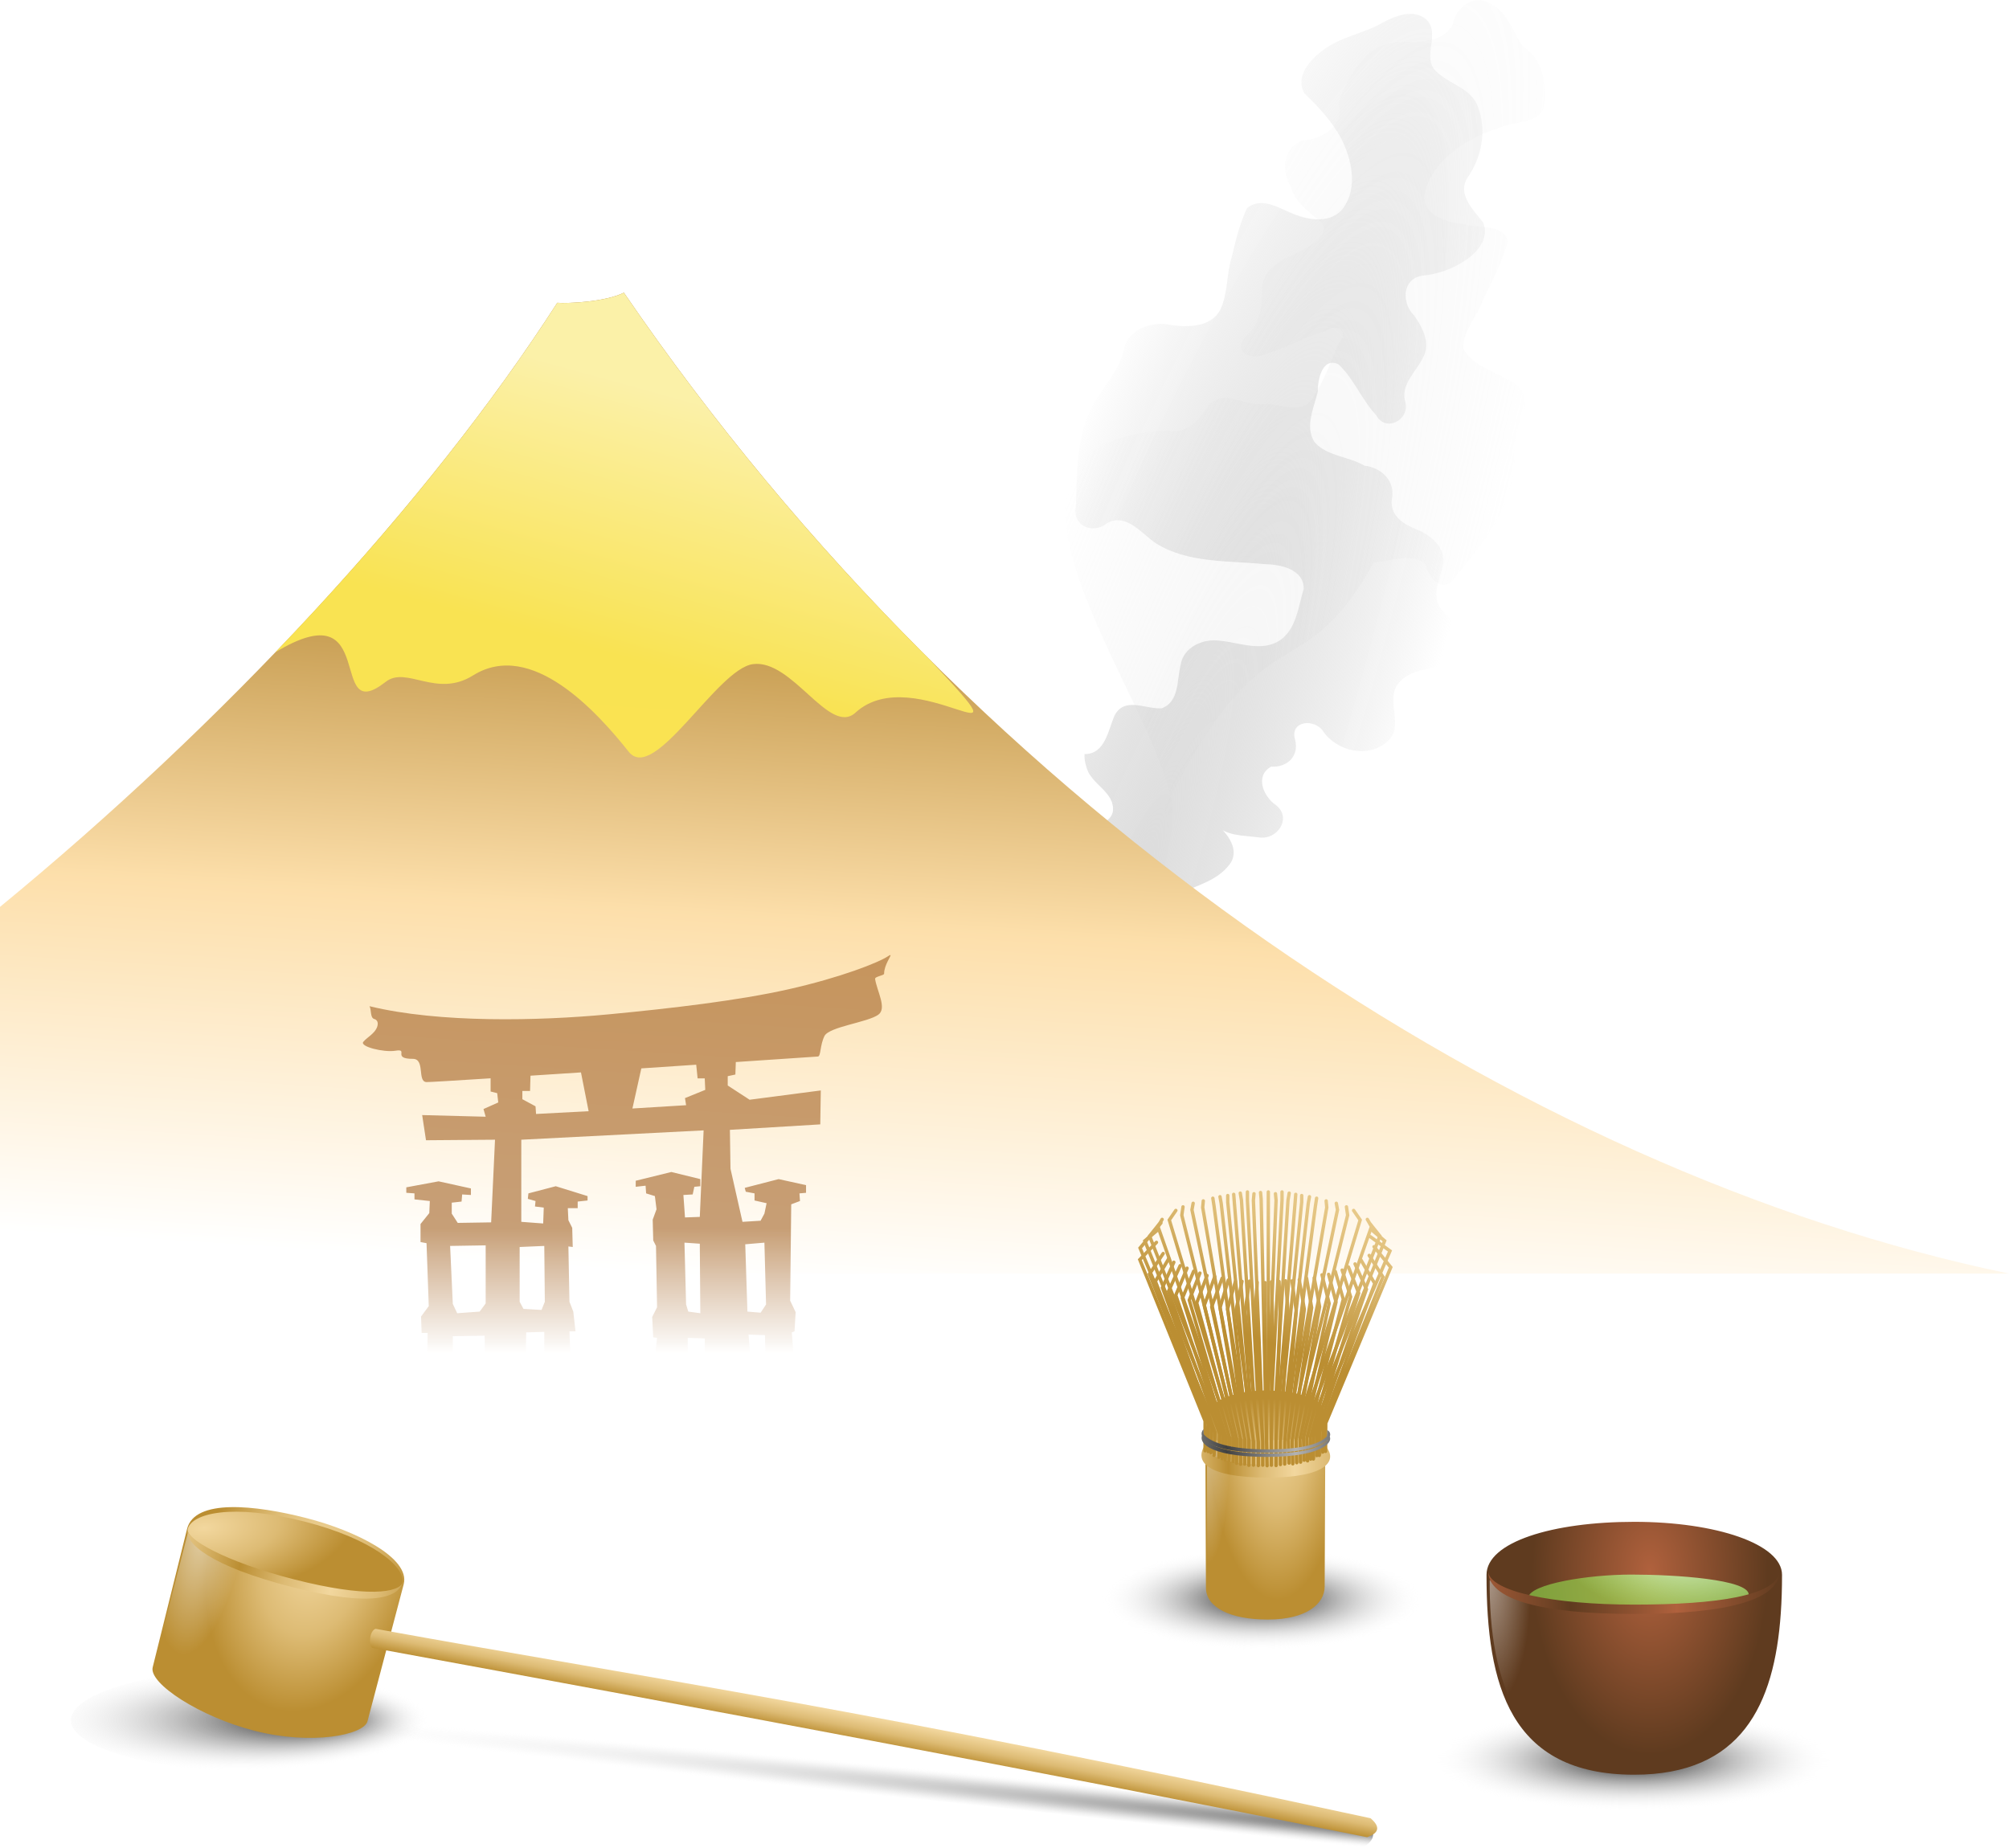 <?xml version="1.0" encoding="UTF-8" standalone="no"?>
<!-- Created with Inkscape (http://www.inkscape.org/) -->
<svg
   xmlns:dc="http://purl.org/dc/elements/1.1/"
   xmlns:cc="http://web.resource.org/cc/"
   xmlns:rdf="http://www.w3.org/1999/02/22-rdf-syntax-ns#"
   xmlns:svg="http://www.w3.org/2000/svg"
   xmlns="http://www.w3.org/2000/svg"
   xmlns:xlink="http://www.w3.org/1999/xlink"
   xmlns:sodipodi="http://sodipodi.sourceforge.net/DTD/sodipodi-0.dtd"
   xmlns:inkscape="http://www.inkscape.org/namespaces/inkscape"
   id="svg2233"
   sodipodi:version="0.32"
   inkscape:version="0.45.1"
   width="595.406"
   height="547.675"
   sodipodi:docbase="/home/leon/eaglenest/gnu/img/openclipart_bb"
   sodipodi:docname="JapaneseScene.svg"
   version="1.0"
   inkscape:export-filename="/home/leon/smb/Eaglenest/gnu/OOo/0Oo-GFX-Mouette/mouette+japan/20070320_laMouette-The.png"
   inkscape:export-xdpi="54.73"
   inkscape:export-ydpi="54.73"
   inkscape:output_extension="org.inkscape.output.svg.inkscape">
  <defs
     id="defs2235">
    <linearGradient
       id="linearGradient6186">
      <stop
         id="stop6188"
         offset="0"
         style="stop-color:#b3b3b3;stop-opacity:1;" />
      <stop
         id="stop6190"
         offset="1"
         style="stop-color:#414141;stop-opacity:1;" />
    </linearGradient>
    <linearGradient
       id="linearGradient5610">
      <stop
         style="stop-color:#f2d79e;stop-opacity:1;"
         offset="0"
         id="stop5612" />
      <stop
         id="stop5620"
         offset="0.5"
         style="stop-color:#ddbb74;stop-opacity:1;" />
      <stop
         style="stop-color:#bb8e32;stop-opacity:1;"
         offset="1"
         id="stop5614" />
    </linearGradient>
    <linearGradient
       id="linearGradient5570">
      <stop
         style="stop-color:#000000;stop-opacity:1;"
         offset="0"
         id="stop5572" />
      <stop
         style="stop-color:#ffffff;stop-opacity:0;"
         offset="1"
         id="stop5574" />
    </linearGradient>
    <linearGradient
       id="linearGradient5421">
      <stop
         style="stop-color:#a56628;stop-opacity:0.619;"
         offset="0"
         id="stop5423" />
      <stop
         style="stop-color:#a56628;stop-opacity:0;"
         offset="1"
         id="stop5425" />
    </linearGradient>
    <linearGradient
       inkscape:collect="always"
       id="linearGradient5016">
      <stop
         style="stop-color:#dbdbdb;stop-opacity:1"
         offset="0"
         id="stop5018" />
      <stop
         style="stop-color:#cfcfcf;stop-opacity:0"
         offset="1"
         id="stop5020" />
    </linearGradient>
    <linearGradient
       id="linearGradient4993">
      <stop
         id="stop4995"
         offset="0"
         style="stop-color:#fcf1a9;stop-opacity:1;" />
      <stop
         id="stop4997"
         offset="1"
         style="stop-color:#f9e352;stop-opacity:1;" />
    </linearGradient>
    <linearGradient
       id="linearGradient4975">
      <stop
         style="stop-color:#b3842f;stop-opacity:1;"
         offset="0"
         id="stop4977" />
      <stop
         id="stop4999"
         offset="0.5"
         style="stop-color:#fcdea9;stop-opacity:1;" />
      <stop
         style="stop-color:#ffffff;stop-opacity:1;"
         offset="1"
         id="stop4979" />
    </linearGradient>
    <linearGradient
       id="linearGradient4763">
      <stop
         id="stop4765"
         offset="0"
         style="stop-color:#b0613d;stop-opacity:1;" />
      <stop
         id="stop4767"
         offset="1"
         style="stop-color:#5f3b1f;stop-opacity:1;" />
    </linearGradient>
    <linearGradient
       id="linearGradient3536">
      <stop
         style="stop-color:#d9f2d3;stop-opacity:1;"
         offset="0"
         id="stop3538" />
      <stop
         style="stop-color:#98f454;stop-opacity:0.546;"
         offset="1"
         id="stop3540" />
    </linearGradient>
    <linearGradient
       id="linearGradient3528">
      <stop
         style="stop-color:#ffffff;stop-opacity:0.588;"
         offset="0"
         id="stop3530" />
      <stop
         style="stop-color:#ffffff;stop-opacity:0;"
         offset="1"
         id="stop3532" />
    </linearGradient>
    <radialGradient
       inkscape:collect="always"
       xlink:href="#linearGradient5016"
       id="radialGradient5520"
       gradientUnits="userSpaceOnUse"
       gradientTransform="matrix(1.022,0.359,-2.047,5.827,265.276,-1224.179)"
       cx="528.481"
       cy="230.694"
       fx="528.481"
       fy="230.694"
       r="60.987" />
    <radialGradient
       inkscape:collect="always"
       xlink:href="#linearGradient5016"
       id="radialGradient5522"
       gradientUnits="userSpaceOnUse"
       gradientTransform="matrix(-1.095,-0.175,-1.951,5.802,1372.853,-944.904)"
       cx="528.481"
       cy="230.694"
       fx="528.481"
       fy="230.694"
       r="60.987" />
    <linearGradient
       inkscape:collect="always"
       xlink:href="#linearGradient4993"
       id="linearGradient5526"
       gradientUnits="userSpaceOnUse"
       gradientTransform="translate(3.406,-5.398)"
       x1="187.424"
       y1="155.116"
       x2="166.534"
       y2="230.776" />
    <linearGradient
       inkscape:collect="always"
       xlink:href="#linearGradient5421"
       id="linearGradient5528"
       gradientUnits="userSpaceOnUse"
       gradientTransform="matrix(0.923,0,0,0.923,74.054,40.631)"
       x1="102.216"
       y1="388.369"
       x2="102.216"
       y2="428.754" />
    <linearGradient
       inkscape:collect="always"
       xlink:href="#linearGradient5610"
       id="linearGradient5599"
       gradientUnits="userSpaceOnUse"
       spreadMethod="reflect"
       x1="214.523"
       y1="138.15"
       x2="261.933"
       y2="138.15"
       gradientTransform="matrix(0.392,0,0,0.855,506.491,350.939)" />
    <radialGradient
       inkscape:collect="always"
       xlink:href="#linearGradient3528"
       id="radialGradient5602"
       gradientUnits="userSpaceOnUse"
       gradientTransform="matrix(6.6088792e-2,1.379,-0.262,5.9711843e-2,588.215,275.417)"
       cx="129.76"
       cy="128.207"
       fx="129.76"
       fy="128.207"
       r="32.354" />
    <radialGradient
       inkscape:collect="always"
       xlink:href="#linearGradient5610"
       id="radialGradient5608"
       gradientUnits="userSpaceOnUse"
       gradientTransform="matrix(0.314,0,0,0.823,540.182,330.761)"
       cx="146.088"
       cy="160.189"
       fx="146.088"
       fy="160.189"
       r="66.114" />
    <linearGradient
       inkscape:collect="always"
       xlink:href="#linearGradient5610"
       id="linearGradient5618"
       gradientUnits="userSpaceOnUse"
       gradientTransform="matrix(0.416,0,0,0.855,501.951,359.247)"
       spreadMethod="reflect"
       x1="214.523"
       y1="138.15"
       x2="261.933"
       y2="138.15" />
    <radialGradient
       inkscape:collect="always"
       xlink:href="#linearGradient5610"
       id="radialGradient5822"
       cx="582.479"
       cy="496.902"
       fx="582.479"
       fy="496.902"
       r="17.803"
       gradientTransform="matrix(1.71,0,0,1.363,-413.531,-195.66)"
       gradientUnits="userSpaceOnUse" />
    <linearGradient
       inkscape:collect="always"
       xlink:href="#linearGradient5610"
       id="linearGradient6052"
       gradientUnits="userSpaceOnUse"
       x1="659.928"
       y1="382.653"
       x2="639.495"
       y2="439.222" />
    <linearGradient
       inkscape:collect="always"
       xlink:href="#linearGradient5610"
       id="linearGradient6054"
       gradientUnits="userSpaceOnUse"
       x1="659.928"
       y1="382.653"
       x2="639.495"
       y2="439.222" />
    <linearGradient
       inkscape:collect="always"
       xlink:href="#linearGradient5610"
       id="linearGradient6056"
       gradientUnits="userSpaceOnUse"
       x1="659.928"
       y1="382.653"
       x2="639.495"
       y2="439.222" />
    <linearGradient
       inkscape:collect="always"
       xlink:href="#linearGradient5610"
       id="linearGradient6058"
       gradientUnits="userSpaceOnUse"
       x1="659.928"
       y1="382.653"
       x2="639.495"
       y2="439.222" />
    <linearGradient
       inkscape:collect="always"
       xlink:href="#linearGradient5610"
       id="linearGradient6060"
       gradientUnits="userSpaceOnUse"
       x1="659.928"
       y1="382.653"
       x2="639.495"
       y2="439.222" />
    <linearGradient
       inkscape:collect="always"
       xlink:href="#linearGradient5610"
       id="linearGradient6062"
       gradientUnits="userSpaceOnUse"
       x1="659.928"
       y1="382.653"
       x2="639.495"
       y2="439.222" />
    <linearGradient
       inkscape:collect="always"
       xlink:href="#linearGradient5610"
       id="linearGradient6064"
       gradientUnits="userSpaceOnUse"
       x1="659.928"
       y1="382.653"
       x2="639.495"
       y2="439.222" />
    <linearGradient
       inkscape:collect="always"
       xlink:href="#linearGradient5610"
       id="linearGradient6066"
       gradientUnits="userSpaceOnUse"
       x1="659.928"
       y1="382.653"
       x2="639.495"
       y2="439.222" />
    <linearGradient
       inkscape:collect="always"
       xlink:href="#linearGradient5610"
       id="linearGradient6068"
       gradientUnits="userSpaceOnUse"
       x1="659.928"
       y1="382.653"
       x2="639.495"
       y2="439.222" />
    <linearGradient
       inkscape:collect="always"
       xlink:href="#linearGradient5610"
       id="linearGradient6070"
       gradientUnits="userSpaceOnUse"
       x1="659.928"
       y1="382.653"
       x2="639.495"
       y2="439.222" />
    <linearGradient
       inkscape:collect="always"
       xlink:href="#linearGradient5610"
       id="linearGradient6072"
       gradientUnits="userSpaceOnUse"
       x1="659.928"
       y1="382.653"
       x2="639.495"
       y2="439.222" />
    <linearGradient
       inkscape:collect="always"
       xlink:href="#linearGradient5610"
       id="linearGradient6074"
       gradientUnits="userSpaceOnUse"
       x1="659.928"
       y1="382.653"
       x2="639.495"
       y2="439.222" />
    <linearGradient
       inkscape:collect="always"
       xlink:href="#linearGradient5610"
       id="linearGradient6076"
       gradientUnits="userSpaceOnUse"
       x1="659.928"
       y1="382.653"
       x2="639.495"
       y2="439.222" />
    <linearGradient
       inkscape:collect="always"
       xlink:href="#linearGradient5610"
       id="linearGradient6078"
       gradientUnits="userSpaceOnUse"
       x1="659.928"
       y1="382.653"
       x2="639.495"
       y2="439.222" />
    <linearGradient
       inkscape:collect="always"
       xlink:href="#linearGradient5610"
       id="linearGradient6080"
       gradientUnits="userSpaceOnUse"
       x1="659.928"
       y1="382.653"
       x2="639.495"
       y2="439.222" />
    <linearGradient
       inkscape:collect="always"
       xlink:href="#linearGradient5610"
       id="linearGradient6082"
       gradientUnits="userSpaceOnUse"
       x1="659.928"
       y1="382.653"
       x2="639.495"
       y2="439.222" />
    <linearGradient
       inkscape:collect="always"
       xlink:href="#linearGradient5610"
       id="linearGradient6084"
       gradientUnits="userSpaceOnUse"
       x1="659.928"
       y1="382.653"
       x2="639.495"
       y2="439.222" />
    <linearGradient
       inkscape:collect="always"
       xlink:href="#linearGradient5610"
       id="linearGradient6086"
       gradientUnits="userSpaceOnUse"
       x1="659.928"
       y1="382.653"
       x2="639.495"
       y2="439.222" />
    <linearGradient
       inkscape:collect="always"
       xlink:href="#linearGradient5610"
       id="linearGradient6088"
       gradientUnits="userSpaceOnUse"
       x1="659.928"
       y1="382.653"
       x2="639.495"
       y2="439.222" />
    <linearGradient
       inkscape:collect="always"
       xlink:href="#linearGradient5610"
       id="linearGradient6090"
       gradientUnits="userSpaceOnUse"
       x1="659.928"
       y1="382.653"
       x2="639.495"
       y2="439.222" />
    <linearGradient
       inkscape:collect="always"
       xlink:href="#linearGradient5610"
       id="linearGradient6092"
       gradientUnits="userSpaceOnUse"
       x1="659.928"
       y1="382.653"
       x2="639.495"
       y2="439.222" />
    <linearGradient
       inkscape:collect="always"
       xlink:href="#linearGradient5610"
       id="linearGradient6094"
       gradientUnits="userSpaceOnUse"
       x1="659.928"
       y1="382.653"
       x2="639.495"
       y2="439.222" />
    <linearGradient
       inkscape:collect="always"
       xlink:href="#linearGradient5610"
       id="linearGradient6096"
       gradientUnits="userSpaceOnUse"
       x1="659.928"
       y1="382.653"
       x2="639.495"
       y2="439.222" />
    <linearGradient
       inkscape:collect="always"
       xlink:href="#linearGradient5610"
       id="linearGradient6098"
       gradientUnits="userSpaceOnUse"
       x1="659.928"
       y1="382.653"
       x2="639.495"
       y2="439.222" />
    <linearGradient
       inkscape:collect="always"
       xlink:href="#linearGradient5610"
       id="linearGradient6100"
       gradientUnits="userSpaceOnUse"
       x1="659.928"
       y1="382.653"
       x2="639.495"
       y2="439.222" />
    <linearGradient
       inkscape:collect="always"
       xlink:href="#linearGradient5610"
       id="linearGradient6102"
       gradientUnits="userSpaceOnUse"
       x1="659.928"
       y1="382.653"
       x2="639.495"
       y2="439.222" />
    <linearGradient
       inkscape:collect="always"
       xlink:href="#linearGradient5610"
       id="linearGradient6104"
       gradientUnits="userSpaceOnUse"
       x1="659.928"
       y1="382.653"
       x2="639.495"
       y2="439.222" />
    <linearGradient
       inkscape:collect="always"
       xlink:href="#linearGradient5610"
       id="linearGradient6106"
       gradientUnits="userSpaceOnUse"
       x1="659.928"
       y1="382.653"
       x2="639.495"
       y2="439.222" />
    <linearGradient
       inkscape:collect="always"
       xlink:href="#linearGradient5610"
       id="linearGradient6108"
       gradientUnits="userSpaceOnUse"
       x1="659.928"
       y1="382.653"
       x2="639.495"
       y2="439.222" />
    <linearGradient
       inkscape:collect="always"
       xlink:href="#linearGradient5610"
       id="linearGradient6110"
       gradientUnits="userSpaceOnUse"
       x1="659.928"
       y1="382.653"
       x2="639.495"
       y2="439.222" />
    <linearGradient
       inkscape:collect="always"
       xlink:href="#linearGradient5610"
       id="linearGradient6112"
       gradientUnits="userSpaceOnUse"
       x1="659.928"
       y1="382.653"
       x2="639.495"
       y2="439.222" />
    <linearGradient
       inkscape:collect="always"
       xlink:href="#linearGradient5610"
       id="linearGradient6114"
       gradientUnits="userSpaceOnUse"
       x1="659.928"
       y1="382.653"
       x2="639.495"
       y2="439.222" />
    <linearGradient
       inkscape:collect="always"
       xlink:href="#linearGradient5610"
       id="linearGradient6116"
       gradientUnits="userSpaceOnUse"
       x1="659.928"
       y1="382.653"
       x2="639.495"
       y2="439.222" />
    <linearGradient
       inkscape:collect="always"
       xlink:href="#linearGradient5610"
       id="linearGradient6118"
       gradientUnits="userSpaceOnUse"
       x1="659.928"
       y1="382.653"
       x2="639.495"
       y2="439.222" />
    <linearGradient
       inkscape:collect="always"
       xlink:href="#linearGradient5610"
       id="linearGradient6120"
       gradientUnits="userSpaceOnUse"
       x1="659.928"
       y1="382.653"
       x2="639.495"
       y2="439.222" />
    <linearGradient
       inkscape:collect="always"
       xlink:href="#linearGradient5610"
       id="linearGradient6122"
       gradientUnits="userSpaceOnUse"
       x1="659.928"
       y1="382.653"
       x2="639.495"
       y2="439.222" />
    <linearGradient
       inkscape:collect="always"
       xlink:href="#linearGradient5610"
       id="linearGradient6124"
       gradientUnits="userSpaceOnUse"
       x1="659.928"
       y1="382.653"
       x2="639.495"
       y2="439.222" />
    <linearGradient
       inkscape:collect="always"
       xlink:href="#linearGradient5610"
       id="linearGradient6126"
       gradientUnits="userSpaceOnUse"
       x1="659.928"
       y1="382.653"
       x2="639.495"
       y2="439.222" />
    <linearGradient
       inkscape:collect="always"
       xlink:href="#linearGradient5610"
       id="linearGradient6128"
       gradientUnits="userSpaceOnUse"
       x1="659.928"
       y1="382.653"
       x2="639.495"
       y2="439.222" />
    <linearGradient
       inkscape:collect="always"
       xlink:href="#linearGradient5610"
       id="linearGradient6130"
       gradientUnits="userSpaceOnUse"
       x1="659.928"
       y1="382.653"
       x2="639.495"
       y2="439.222" />
    <linearGradient
       inkscape:collect="always"
       xlink:href="#linearGradient5610"
       id="linearGradient6132"
       gradientUnits="userSpaceOnUse"
       x1="659.928"
       y1="382.653"
       x2="639.495"
       y2="439.222" />
    <linearGradient
       inkscape:collect="always"
       xlink:href="#linearGradient5610"
       id="linearGradient6134"
       gradientUnits="userSpaceOnUse"
       x1="659.928"
       y1="382.653"
       x2="639.495"
       y2="439.222" />
    <linearGradient
       inkscape:collect="always"
       xlink:href="#linearGradient5610"
       id="linearGradient6136"
       gradientUnits="userSpaceOnUse"
       x1="659.928"
       y1="382.653"
       x2="639.495"
       y2="439.222" />
    <linearGradient
       inkscape:collect="always"
       xlink:href="#linearGradient5610"
       id="linearGradient6138"
       gradientUnits="userSpaceOnUse"
       x1="659.928"
       y1="382.653"
       x2="639.495"
       y2="439.222" />
    <linearGradient
       inkscape:collect="always"
       xlink:href="#linearGradient5610"
       id="linearGradient6140"
       gradientUnits="userSpaceOnUse"
       x1="659.928"
       y1="382.653"
       x2="639.495"
       y2="439.222" />
    <linearGradient
       inkscape:collect="always"
       xlink:href="#linearGradient5610"
       id="linearGradient6142"
       gradientUnits="userSpaceOnUse"
       x1="659.928"
       y1="382.653"
       x2="639.495"
       y2="439.222" />
    <linearGradient
       inkscape:collect="always"
       xlink:href="#linearGradient5610"
       id="linearGradient6144"
       gradientUnits="userSpaceOnUse"
       x1="659.928"
       y1="382.653"
       x2="639.495"
       y2="439.222" />
    <linearGradient
       inkscape:collect="always"
       xlink:href="#linearGradient5610"
       id="linearGradient6146"
       gradientUnits="userSpaceOnUse"
       x1="659.928"
       y1="382.653"
       x2="639.495"
       y2="439.222" />
    <linearGradient
       inkscape:collect="always"
       xlink:href="#linearGradient5610"
       id="linearGradient6148"
       gradientUnits="userSpaceOnUse"
       x1="659.928"
       y1="382.653"
       x2="639.495"
       y2="439.222" />
    <linearGradient
       inkscape:collect="always"
       xlink:href="#linearGradient5610"
       id="linearGradient6150"
       gradientUnits="userSpaceOnUse"
       x1="659.928"
       y1="382.653"
       x2="639.495"
       y2="439.222" />
    <linearGradient
       inkscape:collect="always"
       xlink:href="#linearGradient5610"
       id="linearGradient6152"
       gradientUnits="userSpaceOnUse"
       x1="659.928"
       y1="382.653"
       x2="639.495"
       y2="439.222" />
    <linearGradient
       inkscape:collect="always"
       xlink:href="#linearGradient5610"
       id="linearGradient6154"
       gradientUnits="userSpaceOnUse"
       x1="659.928"
       y1="382.653"
       x2="639.495"
       y2="439.222" />
    <linearGradient
       inkscape:collect="always"
       xlink:href="#linearGradient5610"
       id="linearGradient6156"
       gradientUnits="userSpaceOnUse"
       x1="659.928"
       y1="382.653"
       x2="639.495"
       y2="439.222" />
    <linearGradient
       inkscape:collect="always"
       xlink:href="#linearGradient5610"
       id="linearGradient6158"
       gradientUnits="userSpaceOnUse"
       x1="659.928"
       y1="382.653"
       x2="639.495"
       y2="439.222" />
    <linearGradient
       inkscape:collect="always"
       xlink:href="#linearGradient5610"
       id="linearGradient6160"
       gradientUnits="userSpaceOnUse"
       x1="659.928"
       y1="382.653"
       x2="639.495"
       y2="439.222" />
    <linearGradient
       inkscape:collect="always"
       xlink:href="#linearGradient5610"
       id="linearGradient6162"
       gradientUnits="userSpaceOnUse"
       x1="659.928"
       y1="382.653"
       x2="639.495"
       y2="439.222" />
    <linearGradient
       inkscape:collect="always"
       xlink:href="#linearGradient5610"
       id="linearGradient6164"
       gradientUnits="userSpaceOnUse"
       x1="659.928"
       y1="382.653"
       x2="639.495"
       y2="439.222" />
    <linearGradient
       inkscape:collect="always"
       xlink:href="#linearGradient5610"
       id="linearGradient6166"
       gradientUnits="userSpaceOnUse"
       x1="659.928"
       y1="382.653"
       x2="639.495"
       y2="439.222" />
    <linearGradient
       inkscape:collect="always"
       xlink:href="#linearGradient5610"
       id="linearGradient6168"
       gradientUnits="userSpaceOnUse"
       x1="659.928"
       y1="382.653"
       x2="639.495"
       y2="439.222" />
    <linearGradient
       inkscape:collect="always"
       xlink:href="#linearGradient5610"
       id="linearGradient6170"
       gradientUnits="userSpaceOnUse"
       x1="659.928"
       y1="382.653"
       x2="639.495"
       y2="439.222" />
    <linearGradient
       inkscape:collect="always"
       xlink:href="#linearGradient5610"
       id="linearGradient6172"
       gradientUnits="userSpaceOnUse"
       x1="659.928"
       y1="382.653"
       x2="639.495"
       y2="439.222" />
    <linearGradient
       inkscape:collect="always"
       xlink:href="#linearGradient5610"
       id="linearGradient6174"
       gradientUnits="userSpaceOnUse"
       x1="659.928"
       y1="382.653"
       x2="639.495"
       y2="439.222" />
    <linearGradient
       inkscape:collect="always"
       xlink:href="#linearGradient5610"
       id="linearGradient6176"
       gradientUnits="userSpaceOnUse"
       x1="659.928"
       y1="382.653"
       x2="639.495"
       y2="439.222" />
    <linearGradient
       inkscape:collect="always"
       xlink:href="#linearGradient5610"
       id="linearGradient6178"
       gradientUnits="userSpaceOnUse"
       x1="659.928"
       y1="382.653"
       x2="639.495"
       y2="439.222" />
    <linearGradient
       inkscape:collect="always"
       xlink:href="#linearGradient5610"
       id="linearGradient6180"
       gradientUnits="userSpaceOnUse"
       x1="659.928"
       y1="382.653"
       x2="639.495"
       y2="439.222" />
    <linearGradient
       inkscape:collect="always"
       xlink:href="#linearGradient6186"
       id="linearGradient6184"
       gradientUnits="userSpaceOnUse"
       gradientTransform="matrix(0.43,0,0,0.855,499.185,354.707)"
       spreadMethod="reflect"
       x1="214.523"
       y1="138.15"
       x2="261.933"
       y2="138.15" />
    <linearGradient
       inkscape:collect="always"
       xlink:href="#linearGradient6186"
       id="linearGradient6194"
       gradientUnits="userSpaceOnUse"
       gradientTransform="matrix(0.43,0,0,0.855,499.185,355.944)"
       spreadMethod="reflect"
       x1="214.523"
       y1="138.15"
       x2="261.933"
       y2="138.15" />
    <radialGradient
       inkscape:collect="always"
       xlink:href="#linearGradient5570"
       id="radialGradient6273"
       gradientUnits="userSpaceOnUse"
       gradientTransform="matrix(0.971,0,0,0.206,13.119,312.292)"
       cx="455"
       cy="393.5"
       fx="455"
       fy="393.5"
       r="120" />
    <radialGradient
       inkscape:collect="always"
       xlink:href="#linearGradient5570"
       id="radialGradient6797"
       gradientUnits="userSpaceOnUse"
       gradientTransform="matrix(0.988,-1.4983367e-8,0,0.206,8.722,312.292)"
       cx="427.214"
       cy="393.5"
       fx="482.933"
       fy="393.5"
       r="120" />
    <radialGradient
       inkscape:collect="always"
       xlink:href="#linearGradient5610"
       id="radialGradient6799"
       gradientUnits="userSpaceOnUse"
       gradientTransform="matrix(0.469,0,0,0.699,155.578,395.232)"
       cx="146.088"
       cy="160.189"
       fx="146.088"
       fy="160.189"
       r="66.114" />
    <radialGradient
       inkscape:collect="always"
       xlink:href="#linearGradient3528"
       id="radialGradient6801"
       gradientUnits="userSpaceOnUse"
       gradientTransform="matrix(9.8844104e-2,1.171,-0.392,5.0692868e-2,227.418,348.247)"
       cx="129.76"
       cy="128.207"
       fx="129.76"
       fy="128.207"
       r="32.354" />
    <radialGradient
       inkscape:collect="always"
       xlink:href="#linearGradient5610"
       id="radialGradient6803"
       gradientUnits="userSpaceOnUse"
       gradientTransform="matrix(2.348,-0.816,0.38,1.093,-1337.851,455.767)"
       cx="573.932"
       cy="474.982"
       fx="573.932"
       fy="474.982"
       r="17.803" />
    <linearGradient
       inkscape:collect="always"
       xlink:href="#linearGradient5610"
       id="linearGradient6805"
       gradientUnits="userSpaceOnUse"
       gradientTransform="matrix(0.587,0,0,0.726,105.189,412.362)"
       spreadMethod="reflect"
       x1="214.523"
       y1="138.15"
       x2="261.933"
       y2="138.15" />
    <radialGradient
       inkscape:collect="always"
       xlink:href="#linearGradient5570"
       id="radialGradient6817"
       gradientUnits="userSpaceOnUse"
       gradientTransform="matrix(-1.91,-0.194,3.1302327e-3,-3.0818011e-2,1180.251,663.309)"
       cx="416.441"
       cy="573.267"
       fx="350.163"
       fy="573.267"
       r="172.093" />
    <linearGradient
       inkscape:collect="always"
       xlink:href="#linearGradient5610"
       id="linearGradient6819"
       gradientUnits="userSpaceOnUse"
       gradientTransform="matrix(0.881,-5.5043785e-2,6.2000141e-2,0.896,-4.75,76.602)"
       x1="278.068"
       y1="511.612"
       x2="278.068"
       y2="520.097" />
    <linearGradient
       inkscape:collect="always"
       xlink:href="#linearGradient4975"
       id="linearGradient6839"
       gradientUnits="userSpaceOnUse"
       gradientTransform="matrix(1,0,0,-1,3.406,605.398)"
       x1="199.127"
       y1="408.027"
       x2="185.363"
       y2="192.804" />
    <filter
       inkscape:collect="always"
       id="filter6849">
      <feGaussianBlur
         inkscape:collect="always"
         stdDeviation="2.088"
         id="feGaussianBlur6851" />
    </filter>
    <filter
       inkscape:collect="always"
       id="filter6853">
      <feGaussianBlur
         inkscape:collect="always"
         stdDeviation="2.088"
         id="feGaussianBlur6855" />
    </filter>
    <radialGradient
       inkscape:collect="always"
       xlink:href="#linearGradient5570"
       id="radialGradient2564"
       gradientUnits="userSpaceOnUse"
       gradientTransform="matrix(0.971,0,0,0.206,13.119,312.292)"
       cx="455"
       cy="393.5"
       fx="455"
       fy="393.5"
       r="120" />
    <linearGradient
       inkscape:collect="always"
       xlink:href="#linearGradient4763"
       id="linearGradient2657"
       gradientUnits="userSpaceOnUse"
       spreadMethod="reflect"
       x1="214.523"
       y1="138.15"
       x2="261.933"
       y2="138.15"
       gradientTransform="matrix(0.662,0,0,0.855,194.635,356.622)" />
    <radialGradient
       inkscape:collect="always"
       xlink:href="#linearGradient3528"
       id="radialGradient2660"
       gradientUnits="userSpaceOnUse"
       gradientTransform="matrix(0.112,1.379,-0.443,5.9711843e-2,320.605,281.1)"
       cx="126.745"
       cy="126.774"
       fx="126.745"
       fy="126.774"
       r="32.354" />
    <radialGradient
       inkscape:collect="always"
       xlink:href="#linearGradient3536"
       id="radialGradient2663"
       gradientUnits="userSpaceOnUse"
       gradientTransform="matrix(0.664,0.134,-4.4429439e-2,0.367,197.502,405.47)"
       cx="213.369"
       cy="74.796"
       fx="213.369"
       fy="74.796"
       r="58.16" />
    <radialGradient
       inkscape:collect="always"
       xlink:href="#linearGradient4763"
       id="radialGradient2666"
       gradientUnits="userSpaceOnUse"
       gradientTransform="matrix(0.529,0,0,0.823,251.519,336.444)"
       cx="146.088"
       cy="160.189"
       fx="146.088"
       fy="160.189"
       r="66.114" />
    <linearGradient
       inkscape:collect="always"
       xlink:href="#linearGradient5610"
       id="linearGradient2754"
       gradientUnits="userSpaceOnUse"
       x1="659.928"
       y1="382.653"
       x2="639.495"
       y2="439.222" />
  </defs>
  <sodipodi:namedview
     id="base"
     pagecolor="#ffffff"
     bordercolor="#666666"
     borderopacity="1.0"
     inkscape:pageopacity="1.0000000"
     inkscape:pageshadow="2"
     inkscape:zoom="0.70710678"
     inkscape:cx="430.41744"
     inkscape:cy="278.47933"
     inkscape:window-width="1274"
     inkscape:window-height="963"
     inkscape:window-x="1280"
     inkscape:window-y="0"
     inkscape:current-layer="layer1"
     showguides="true"
     inkscape:guide-bbox="true"
     width="600px"
     height="600px" />
  <path
     d="M 89.96,82.387 C 195.576,52.573 254.447,63.69 394.804,75.439 C 477.332,82.347 575.11,64.017 631.949,66.896 C 727.063,71.712 821.932,95.146 953.074,87.441"
     id="path1648"
     sodipodi:nodetypes="csss"
     style="fill:none;fill-opacity:0.75;fill-rule:evenodd;stroke:#ffffff;stroke-width:1px;stroke-linecap:butt;stroke-linejoin:miter;stroke-opacity:1;display:none" />
  <g
     inkscape:groupmode="layer"
     id="layer1"
     inkscape:label="back"
     style="display:inline"
     transform="translate(-1,-35.09)">
    <path
       style="opacity:0.99;fill:url(#radialGradient5520);fill-opacity:1;stroke:none;stroke-width:2.567;stroke-linecap:butt;stroke-linejoin:miter;stroke-miterlimit:4;stroke-dasharray:none;stroke-opacity:1;display:inline;filter:url(#filter6849)"
       d="M 322.406,258.602 C 328.445,258.709 329.442,251.59 331.264,247.281 C 334.248,241.341 340.782,245.477 345.376,245.02 C 350.598,242.977 349.754,236.612 350.902,232.174 C 351.769,226.804 357.6,224.308 362.517,225.008 C 368.42,225.535 374.844,228.46 380.371,224.873 C 385.27,221.45 385.718,214.914 387.391,209.653 C 387.419,203.734 380.402,202.376 375.73,202.307 C 364.921,201.214 353.181,202.105 343.576,196.143 C 339.381,193.332 334.789,187.038 329.175,190.098 C 325.005,193.632 318.728,191.036 319.856,185.27 C 320.21,175.584 319.897,165.469 324.203,156.501 C 327.12,150.467 332.394,145.695 334.03,139.006 C 335.001,132.68 342.545,130.079 348.139,131.464 C 353.199,132.154 360.066,132.069 362.682,126.808 C 365.031,121.847 364.428,116.14 366.154,110.987 C 367.232,106.16 368.462,101.325 370.548,96.821 C 374.753,93.237 380.061,96.81 384.281,98.469 C 388.978,100.424 395.623,101.418 399.104,96.768 C 403.48,90.661 401.627,82.314 398.447,76.103 C 395.753,71.011 391.76,66.768 387.634,62.81 C 384.786,58.088 388.988,52.975 392.733,50.269 C 398.111,45.881 405.287,45.122 411.12,41.612 C 414.817,39.662 419.915,37.779 423.591,40.739 C 428.236,45.065 422.025,52.193 426.784,56.393 C 430.668,60.133 437.224,61.297 439.099,66.942 C 441.643,73.876 440.135,81.849 435.875,87.795 C 432.825,92.787 437.692,97.312 440.483,100.954 C 442.574,105.554 438.864,110.008 435.148,112.35 C 431.364,114.884 426.911,116.427 422.393,116.813 C 416.474,117.899 416.415,124.987 420.096,128.597 C 422.64,132.144 425.095,136.886 422.716,141.138 C 420.703,145.315 415.956,149.134 417.5,154.248 C 418.915,159.575 411.621,163.374 408.84,158.126 C 404.523,153.561 402.295,147.382 397.68,143.077 C 392.848,140.834 391.503,147.692 391.563,151.129 C 390.462,155.967 387.566,161.548 390.649,166.218 C 394.451,170.406 400.693,170.326 405.368,173.116 C 410.606,173.726 414.681,177.812 413.487,183.267 C 412.968,188.302 417.465,190.789 421.483,192.286 C 425.548,194.067 429.817,197.952 428.527,202.837 C 427.666,206.88 425.24,211.392 427.886,215.29 C 430.565,219.224 438.221,222.955 434.272,228.575 C 429.431,234.61 419.462,231.664 414.987,238.264 C 411.862,243.385 417.215,250.45 412.176,254.875 C 406.642,259.932 397.162,257.814 393.143,251.857 C 390.592,247.979 383.107,248.685 384.84,254.399 C 386.084,259.317 382.365,262.633 377.75,262.333 C 372.814,265.003 375.428,271.197 379.099,273.696 C 384.083,277.53 379.512,284.269 373.993,283.297 C 369.728,282.705 363.825,282.979 361.137,279.185 C 364.77,281.894 368.841,287.236 365.207,291.561 C 361.841,295.894 356.297,297.403 351.503,299.541 C 347.654,301.234 340.669,297.897 339.38,303.366 C 340.538,309.029 333.75,312.533 329.435,309.159 C 324.581,305.452 331.378,300.098 328.944,295.474 C 327.034,291.191 319.824,290.646 320.086,285.043 C 320.572,279.063 329.477,281.114 330.818,275.721 C 331.577,269.778 324.211,267.674 322.97,262.386 C 322.557,261.173 322.347,259.885 322.406,258.602 z "
       id="path5001" />
    <path
       style="opacity:0.505;fill:url(#radialGradient5522);fill-opacity:1;stroke:none;stroke-width:2.567;stroke-linecap:butt;stroke-linejoin:miter;stroke-miterlimit:4;stroke-dasharray:none;stroke-opacity:1;display:inline;filter:url(#filter6853)"
       d="M 408.204,201.795 C 413.353,201.404 419.641,198.868 423.578,202.364 C 424.064,206.367 429.007,211.791 432.601,205.713 C 439.42,197.606 446.162,188.951 448.702,179.241 C 451.064,172.805 448.609,166.398 451.42,159.996 C 454.641,155.255 452.796,149.267 447.585,147.526 C 443.009,144.837 437.039,143.174 434.701,138.34 C 434.437,133.17 439.012,128.646 440.656,123.693 C 443.453,118.068 446.348,112.401 447.844,106.495 C 446.536,101.285 438.8,102.876 434.315,101.439 C 428.6,100.958 421.336,97.837 423.508,91.427 C 426.097,82.419 435.662,75.956 445.062,73.119 C 449.526,70.853 457.377,72.053 458.689,66.345 C 459.373,59.934 458.349,52.856 452.664,49.108 C 449.172,44.96 448.322,38.929 442.834,36.293 C 438.04,32.85 432.33,37.403 431.536,42.348 C 428.974,47.329 422.81,47.591 417.989,47.477 C 413.361,47.403 408.069,48.685 405.149,52.651 C 401.517,56.575 398.913,61.23 397.714,66.017 C 399.688,71.792 393.146,76.502 387.129,76.662 C 380.536,79.383 381.068,86.278 383.585,90.511 C 384.866,95.165 389.027,97.975 392.649,100.977 C 395.773,105.259 387.769,108.815 384.124,110.774 C 379.274,112.5 374.732,116.352 375.032,121.195 C 375.168,125.831 374.51,131.254 370.155,134.888 C 366.057,139.589 371.999,142.235 376.485,139.877 C 382.445,138.18 387.887,134.785 393.853,133.192 C 397.49,130.744 400.981,133.432 397.766,136.773 C 395.472,142.028 393.724,147.493 390.394,152.413 C 387.327,158.721 380.023,154.341 375.098,154.893 C 369.739,155.469 363.932,150.306 359.194,155.163 C 356.69,159.509 352.592,164.015 346.967,162.671 C 281.047,166.138 342.499,239.612 348.406,273.452 C 349.213,276.097 346.117,278.137 346.311,274.386 C 376.059,214.383 386.061,241.249 408.204,201.795 z "
       id="path5026"
       sodipodi:nodetypes="ccccccccccccccccccccccccccccccccccc" />
    <path
       style="opacity:0.99;fill:url(#linearGradient6839);fill-opacity:1;stroke:none;stroke-width:2.567;stroke-linecap:butt;stroke-linejoin:miter;stroke-miterlimit:4;stroke-dasharray:none;stroke-opacity:1;display:inline"
       d="M 185.906,121.844 C 180.406,124.594 169.406,125.094 166.156,124.844 C 127.62,184.794 66.716,249.902 1,303.906 L 1,412.594 L 596.406,412.594 C 451.406,382.594 291.906,276.844 185.906,121.844 z "
       id="path4973" />
    <path
       style="opacity:0.99;fill:url(#linearGradient5526);fill-opacity:1;stroke:none;stroke-width:2.567;stroke-linecap:butt;stroke-linejoin:miter;stroke-miterlimit:4;stroke-dasharray:none;stroke-opacity:1;display:inline"
       d="M 82.643,228.415 C 113.734,209.598 97.687,251.008 115.296,237.207 C 121.483,232.357 130.32,242.106 141.175,235.308 C 158.512,224.452 178.043,246.239 187.342,257.929 C 194.922,267.458 213.463,233.401 224.129,231.952 C 235.845,230.36 246.826,253.374 254.548,246.319 C 272.184,230.207 308.803,264.781 276.721,230.794 C 243.702,198.006 213.05,161.544 185.906,121.852 C 180.406,124.602 169.406,125.102 166.156,124.852 C 144.394,158.706 115.504,194.202 82.643,228.415 z "
       id="path4983"
       sodipodi:nodetypes="cssssscccc" />
    <path
       style="opacity:1;fill:url(#linearGradient5528);fill-opacity:1;stroke:none;stroke-width:2.567;stroke-linecap:butt;stroke-linejoin:miter;stroke-miterlimit:4;stroke-dasharray:none;stroke-opacity:1;display:inline"
       d="M 264.887,318.193 C 264.804,318.159 264.587,318.259 264.17,318.537 C 261.333,320.428 250.075,324.878 234.534,328.363 C 219.894,331.646 200.19,333.969 181.431,335.751 C 160.741,337.709 131.168,338.39 110.512,333.341 C 111.122,334.424 110.653,336.803 111.932,337.142 C 112.836,337.382 113.212,338.277 112.764,339.509 C 112.046,341.483 109.824,342.527 108.676,343.898 C 107.497,345.306 114.758,347.111 118.201,346.538 C 122.301,345.854 117.053,348.947 123.365,348.947 C 127.066,348.947 124.592,355.706 127.381,355.833 C 128.05,355.863 135.637,355.403 146.402,354.714 L 146.402,358.63 L 148.353,359.118 L 148.668,361.872 L 144.293,363.823 L 144.939,366.103 L 126.119,365.616 L 127.252,373.075 L 147.707,372.917 L 146.56,397.417 L 136.662,397.575 L 134.883,394.821 L 134.883,391.579 L 137.795,391.249 L 137.967,389.141 L 140.564,389.298 L 140.564,387.362 L 130.982,385.253 L 121.414,387.032 L 121.414,388.653 L 123.838,388.825 L 123.838,390.604 L 128.385,391.091 L 128.228,394.663 L 125.631,397.905 L 125.631,403.255 L 127.41,403.585 L 128.07,422.247 L 125.789,425.332 L 125.961,430.209 L 127.74,430.209 L 127.582,440.752 L 135.199,440.91 L 135.199,431.17 L 144.623,431.012 L 144.781,440.106 L 156.787,439.776 L 156.945,430.037 L 162.31,429.879 L 162.31,437.998 L 170.099,438.155 L 169.769,429.721 L 171.562,429.721 L 170.902,423.868 L 169.769,420.956 L 169.453,404.561 L 170.744,404.719 L 170.587,399.038 L 169.453,396.772 L 169.281,393.2 L 172.208,393.2 L 172.208,391.249 L 175.134,390.933 L 175.134,389.628 L 165.71,386.702 L 157.605,388.825 L 157.433,390.446 L 159.714,391.091 L 159.556,392.712 L 162.152,393.042 L 161.98,397.747 L 155.496,397.259 L 155.496,372.917 L 209.532,370.148 L 208.399,395.796 L 204.009,395.954 L 203.851,393.688 L 203.536,389.298 L 206.29,389.141 L 206.778,386.874 L 208.556,386.702 L 208.556,384.593 L 199.964,382.485 L 189.407,385.081 L 189.407,386.874 L 192.333,386.544 L 192.491,388.825 L 195.087,389.628 L 195.575,393.53 L 194.441,396.614 L 194.599,402.782 L 195.417,404.403 L 195.732,422.577 L 194.284,425.489 L 194.599,431.5 L 195.732,431.657 L 194.929,439.131 L 204.827,439.131 L 204.827,431.657 L 209.862,431.829 L 209.862,438.801 L 223.489,438.801 L 222.843,430.682 L 227.706,430.854 L 227.878,438.313 L 236.313,438.313 L 235.667,430.037 L 236.471,429.721 L 236.801,424.04 L 235.18,420.627 L 235.495,392.067 L 238.092,391.091 L 237.934,388.825 L 239.885,388.653 L 239.885,386.386 L 231.766,384.593 L 221.71,387.19 L 222.026,388.337 L 224.622,388.825 L 224.622,390.933 L 228.194,391.737 L 227.548,394.821 L 226.415,396.93 L 221.05,397.259 L 217.493,381.509 L 217.321,369.991 L 244.102,368.37 L 244.26,358.314 L 223.159,361.068 L 216.675,356.851 L 216.675,354.083 L 218.942,353.595 L 219.071,349.894 C 230.492,349.126 239.537,348.517 243.399,348.259 C 244.315,348.198 243.973,344.931 245.35,342.177 C 246.727,339.423 258.088,338.16 261.301,335.865 C 263.948,333.975 260.903,328.891 260.354,325.279 C 260.237,324.506 263.022,324.268 263.022,323.701 C 263.022,321.091 265.246,318.339 264.887,318.193 z M 207.337,350.683 L 207.753,354.743 L 209.862,354.743 L 210.019,358.142 L 204.009,360.581 L 204.339,362.689 L 188.431,363.665 L 191.07,351.773 C 196.721,351.396 202.023,351.04 207.337,350.683 z M 173.183,352.964 L 175.449,364.468 L 159.871,365.286 L 159.714,363.019 L 155.812,360.911 L 155.812,358.472 L 158.093,358.472 L 158.222,353.939 C 162.968,353.629 167.969,353.309 173.183,352.964 z M 203.851,403.428 L 208.399,403.743 L 208.556,424.356 L 204.985,423.868 L 204.339,421.76 L 203.851,403.428 z M 227.548,403.428 L 228.036,421.76 L 226.415,424.198 L 222.513,423.868 L 221.868,403.915 L 227.548,403.428 z M 144.939,404.231 L 144.939,421.444 L 143.16,423.868 L 136.504,424.356 L 135.199,421.602 L 134.396,404.403 L 144.939,404.231 z M 162.31,404.403 L 162.468,420.956 L 161.492,423.381 L 156.142,423.065 L 155.009,420.956 L 155.009,404.719 L 162.31,404.403 z "
       id="path5404" />
    <g
       id="g2668"
       transform="translate(161.22,32.527)">
      <path
         sodipodi:type="arc"
         style="opacity:1;fill:url(#radialGradient2564);fill-opacity:1;stroke:none;stroke-width:2.567;stroke-linecap:butt;stroke-linejoin:miter;stroke-miterlimit:4;stroke-dasharray:none;stroke-opacity:1;display:inline"
         id="path2562"
         sodipodi:cx="455"
         sodipodi:cy="393.5"
         sodipodi:rx="120"
         sodipodi:ry="25.5"
         d="M 575 393.5 A 120 25.5 0 1 1  335,393.5 A 120 25.5 0 1 1  575 393.5 z"
         transform="matrix(0.508,0,0,0.611,92.712,283.945)" />
      <path
         sodipodi:nodetypes="cssssc"
         id="path3476"
         d="M 367.919,469.371 C 367.919,473.265 367.808,477.073 367.551,480.758 C 365.654,508.015 355.803,528.608 324.129,528.608 C 287.206,528.608 280.34,502.07 280.34,469.371 C 280.34,459.623 299.958,453.655 324.129,453.655 C 348.301,453.655 367.919,460.226 367.919,469.371 z "
         style="fill:url(#radialGradient2666);fill-opacity:1;stroke:none;stroke-width:2;stroke-linecap:round;stroke-linejoin:miter;stroke-miterlimit:4;stroke-opacity:1" />
      <path
         sodipodi:nodetypes="czczc"
         id="path3487"
         d="M 358.047,475.219 C 351.724,478.752 344.907,479.042 324.129,479.042 C 303.82,479.042 296.888,478.86 292.673,476.077 C 293.38,472.031 310.436,469.291 323.308,469.291 C 336.533,469.291 358.047,470.753 358.047,475.219 z "
         style="fill:url(#radialGradient2663);fill-opacity:1;stroke:none;stroke-width:2;stroke-linecap:round;stroke-linejoin:miter;stroke-miterlimit:4;stroke-opacity:1" />
      <path
         sodipodi:nodetypes="cccc"
         id="path3526"
         d="M 324.129,528.608 C 289.782,528.004 281.043,501.163 281.277,470.882 C 284.789,474.13 289.186,475.415 294.39,476.322 C 294.496,492.64 308.407,514.942 324.129,528.608 z "
         style="fill:url(#radialGradient2660);fill-opacity:1;stroke:none;stroke-width:2;stroke-linecap:round;stroke-linejoin:miter;stroke-miterlimit:4;stroke-opacity:1" />
      <path
         sodipodi:nodetypes="czczc"
         id="path3489"
         d="M 280.841,468.472 C 281.071,476.515 295.868,480.963 324.12,480.963 C 352.254,480.963 366.717,476.639 367.127,468.63 C 366.023,475.466 348.981,478.196 324.12,478.196 C 299.96,478.196 281.46,474.29 280.841,468.472 z "
         style="fill:url(#linearGradient2657);fill-opacity:1;stroke:none;stroke-width:2;stroke-linecap:round;stroke-linejoin:miter;stroke-miterlimit:4;stroke-opacity:1" />
    </g>
    <g
       id="g2677"
       transform="translate(-50.912,-14.142)">
      <path
         sodipodi:type="arc"
         style="opacity:1;fill:url(#radialGradient6273);fill-opacity:1;stroke:none;stroke-width:2.567;stroke-linecap:butt;stroke-linejoin:miter;stroke-miterlimit:4;stroke-dasharray:none;stroke-opacity:1;display:inline"
         id="path6271"
         sodipodi:cx="455"
         sodipodi:cy="393.5"
         sodipodi:rx="120"
         sodipodi:ry="25.5"
         d="M 575 393.5 A 120 25.5 0 1 1  335,393.5 A 120 25.5 0 1 1  575 393.5 z"
         transform="matrix(0.408,0,0,0.611,240.391,282.931)" />
      <g
         id="g6196"
         transform="translate(-155.563,6.364)"
         style="display:inline">
        <path
           sodipodi:nodetypes="czssssc"
           id="path5582"
           d="M 600.282,463.688 C 600.282,467.583 600.065,508.167 600.065,513.143 C 600.065,518.119 594.905,522.925 583.186,522.925 C 572.018,522.925 564.878,519.297 564.878,513.488 C 564.878,509.757 564.676,467.631 564.676,463.688 C 564.676,458.091 573.791,455.043 582.479,455.043 C 592.559,455.043 600.282,457.459 600.282,463.688 z "
           style="fill:url(#radialGradient5608);fill-opacity:1;stroke:none;stroke-width:2;stroke-linecap:round;stroke-linejoin:miter;stroke-miterlimit:4;stroke-opacity:1" />
        <path
           sodipodi:nodetypes="csccc"
           id="path5586"
           d="M 590.302,522.925 C 575.26,522.478 565.187,512.608 565.187,508.272 L 565.187,465.199 C 567.267,468.447 571.374,470.44 574.457,471.346 C 574.52,487.665 580.99,509.259 590.302,522.925 z "
           style="fill:url(#radialGradient5602);fill-opacity:1;stroke:none;stroke-width:2;stroke-linecap:round;stroke-linejoin:miter;stroke-miterlimit:4;stroke-opacity:1" />
        <path
           sodipodi:nodetypes="cscsc"
           id="path5814"
           d="M 600.282,463.688 C 600.282,470.271 590.728,470.05 583.186,470.05 C 571.247,470.05 564.676,466.236 564.676,463.688 C 564.676,458.091 573.791,455.043 582.479,455.043 C 592.559,455.043 600.282,457.459 600.282,463.688 z "
           style="fill:url(#radialGradient5822);fill-opacity:1;stroke:none;stroke-width:2;stroke-linecap:round;stroke-linejoin:miter;stroke-miterlimit:4;stroke-opacity:1;display:inline" />
        <path
           sodipodi:nodetypes="czczc"
           id="path5588"
           d="M 564.796,462.789 C 564.796,467.564 566.271,472.54 583.004,472.54 C 599.667,472.54 600.343,468.486 600.343,462.947 C 600.343,467.007 597.728,469.773 583.004,469.773 C 568.695,469.773 564.796,465.889 564.796,462.789 z "
           style="fill:url(#linearGradient5599);fill-opacity:1;stroke:none;stroke-width:2;stroke-linecap:round;stroke-linejoin:miter;stroke-miterlimit:4;stroke-opacity:1" />
        <path
           sodipodi:nodetypes="czccccc"
           id="path5616"
           d="M 564.729,471.053 C 561.136,476.068 565.299,480.849 583.03,480.849 C 600.687,480.849 604.248,475.795 600.154,471.287 L 600.154,473.092 C 598.262,475.202 593.682,477.021 583.03,477.021 C 571.827,477.021 566.712,474.878 564.77,472.521 L 564.729,471.053 z "
           style="fill:url(#linearGradient5618);fill-opacity:1;stroke:none;stroke-width:2;stroke-linecap:round;stroke-linejoin:miter;stroke-miterlimit:4;stroke-opacity:1;display:inline" />
        <g
           transform="translate(-60,0)"
           style="stroke:url(#linearGradient2754);stroke-opacity:1"
           id="g5969">
          <path
             style="opacity:1;fill:none;fill-opacity:0.506;stroke:url(#linearGradient6052);stroke-width:1;stroke-linecap:round;stroke-linejoin:miter;stroke-miterlimit:4;stroke-dasharray:none;stroke-opacity:1;display:inline"
             d="M 643.363,455.75 L 643.363,398.121 L 643.363,396.176"
             id="path5718"
             sodipodi:nodetypes="ccc" />
          <path
             style="opacity:1;fill:none;fill-opacity:0.506;stroke:url(#linearGradient6054);stroke-width:1;stroke-linecap:round;stroke-linejoin:miter;stroke-miterlimit:4;stroke-dasharray:none;stroke-opacity:1;display:inline"
             d="M 634.701,456.369 L 627.276,400.331 L 626.923,398.033"
             id="path5720"
             sodipodi:nodetypes="ccc" />
          <path
             style="opacity:1;fill:none;fill-opacity:0.506;stroke:url(#linearGradient6056);stroke-width:1;stroke-linecap:round;stroke-linejoin:miter;stroke-miterlimit:4;stroke-dasharray:none;stroke-opacity:1;display:inline"
             d="M 625.862,461.407 L 605.356,412.793 L 611.543,405.369"
             id="path5722"
             sodipodi:nodetypes="ccc" />
          <path
             style="opacity:1;fill:none;fill-opacity:0.506;stroke:url(#linearGradient6058);stroke-width:1;stroke-linecap:round;stroke-linejoin:miter;stroke-miterlimit:4;stroke-dasharray:none;stroke-opacity:1"
             d="M 652.93,476.265 L 652.732,469.539 L 661.394,429.234 L 659.273,420.748"
             id="path5628"
             sodipodi:nodetypes="cccc" />
          <path
             style="opacity:1;fill:none;fill-opacity:0.506;stroke:url(#linearGradient6060);stroke-width:1;stroke-linecap:round;stroke-linejoin:miter;stroke-miterlimit:4;stroke-dasharray:none;stroke-opacity:1"
             d="M 643.01,477.317 L 642.833,469.892 L 642.302,431.355 L 642.391,423.047"
             id="path5630"
             sodipodi:nodetypes="cccc" />
          <path
             style="opacity:1;fill:none;fill-opacity:0.506;stroke:url(#linearGradient6062);stroke-width:1;stroke-linecap:round;stroke-linejoin:miter;stroke-miterlimit:4;stroke-dasharray:none;stroke-opacity:1"
             d="M 660.334,473.074 L 660.385,464.701 L 679.654,418.515 L 674.699,412.413"
             id="path5632"
             sodipodi:nodetypes="cccc" />
          <path
             style="opacity:1;fill:none;fill-opacity:0.506;stroke:url(#linearGradient6064);stroke-width:1;stroke-linecap:round;stroke-linejoin:miter;stroke-miterlimit:4;stroke-dasharray:none;stroke-opacity:1"
             d="M 624.625,472.898 L 624.625,464.059 L 605.274,416.247 L 610.216,411.12"
             id="path5636"
             sodipodi:nodetypes="cccc" />
          <path
             style="opacity:1;fill:none;fill-opacity:0.506;stroke:url(#linearGradient6066);stroke-width:1;stroke-linecap:round;stroke-linejoin:miter;stroke-miterlimit:4;stroke-dasharray:none;stroke-opacity:1"
             d="M 632.933,476.08 L 633.11,469.362 L 622.15,429.057 L 625.216,420.947"
             id="path5640"
             sodipodi:nodetypes="cccc" />
          <path
             style="opacity:1;fill:none;fill-opacity:0.506;stroke:url(#linearGradient6068);stroke-width:1;stroke-linecap:round;stroke-linejoin:miter;stroke-miterlimit:4;stroke-dasharray:none;stroke-opacity:1;display:inline"
             d="M 628.723,474.832 L 628.973,467.994 L 613.777,425.669 L 617.241,418.043"
             id="path5656"
             sodipodi:nodetypes="cccc" />
          <path
             style="opacity:1;fill:none;fill-opacity:0.506;stroke:url(#linearGradient6070);stroke-width:1;stroke-linecap:round;stroke-linejoin:miter;stroke-miterlimit:4;stroke-dasharray:none;stroke-opacity:1;display:inline"
             d="M 637.598,477.207 L 637.598,469.744 L 631.277,430.919 L 633.616,422.668"
             id="path5658"
             sodipodi:nodetypes="cccc" />
          <path
             style="opacity:1;fill:none;fill-opacity:0.506;stroke:url(#linearGradient6072);stroke-width:1;stroke-linecap:round;stroke-linejoin:miter;stroke-miterlimit:4;stroke-dasharray:none;stroke-opacity:1;display:inline"
             d="M 648.223,476.832 L 648.223,470.244 L 651.652,431.419 L 650.366,422.543"
             id="path5660"
             sodipodi:nodetypes="cccc" />
          <path
             style="opacity:1;fill:none;fill-opacity:0.506;stroke:url(#linearGradient6074);stroke-width:1;stroke-linecap:round;stroke-linejoin:miter;stroke-miterlimit:4;stroke-dasharray:none;stroke-opacity:1;display:inline"
             d="M 656.723,475.332 L 656.848,468.119 L 670.152,426.169 L 667.116,418.418"
             id="path5662"
             sodipodi:nodetypes="cccc" />
          <path
             style="opacity:1;fill:none;fill-opacity:0.506;stroke:url(#linearGradient6076);stroke-width:1;stroke-linecap:round;stroke-linejoin:miter;stroke-miterlimit:4;stroke-dasharray:none;stroke-opacity:1;display:inline"
             d="M 626.348,473.457 L 626.598,466.119 L 609.902,422.669 L 613.866,415.918"
             id="path5664"
             sodipodi:nodetypes="cccc" />
          <path
             style="opacity:1;fill:none;fill-opacity:0.506;stroke:url(#linearGradient6078);stroke-width:1;stroke-linecap:round;stroke-linejoin:miter;stroke-miterlimit:4;stroke-dasharray:none;stroke-opacity:1;display:inline"
             d="M 630.598,475.582 L 630.848,468.744 L 617.902,427.669 L 621.241,419.668"
             id="path5668"
             sodipodi:nodetypes="cccc" />
          <path
             style="opacity:1;fill:none;fill-opacity:0.506;stroke:url(#linearGradient6080);stroke-width:1;stroke-linecap:round;stroke-linejoin:miter;stroke-miterlimit:4;stroke-dasharray:none;stroke-opacity:1;display:inline"
             d="M 635.16,476.895 L 635.16,469.431 L 626.59,430.232 L 629.679,421.73"
             id="path5670"
             sodipodi:nodetypes="cccc" />
          <path
             style="opacity:1;fill:none;fill-opacity:0.506;stroke:url(#linearGradient6082);stroke-width:1;stroke-linecap:round;stroke-linejoin:miter;stroke-miterlimit:4;stroke-dasharray:none;stroke-opacity:1;display:inline"
             d="M 640.41,477.27 L 640.41,470.306 L 636.465,431.607 L 637.804,422.605"
             id="path5672"
             sodipodi:nodetypes="cccc" />
          <path
             style="opacity:1;fill:none;fill-opacity:0.506;stroke:url(#linearGradient6084);stroke-width:1;stroke-linecap:round;stroke-linejoin:miter;stroke-miterlimit:4;stroke-dasharray:none;stroke-opacity:1;display:inline"
             d="M 645.66,477.27 L 645.66,469.806 L 646.84,431.607 L 646.554,422.73"
             id="path5674"
             sodipodi:nodetypes="cccc" />
          <path
             style="opacity:1;fill:none;fill-opacity:0.506;stroke:url(#linearGradient6086);stroke-width:1;stroke-linecap:round;stroke-linejoin:miter;stroke-miterlimit:4;stroke-dasharray:none;stroke-opacity:1;display:inline"
             d="M 650.617,476.758 L 650.419,470.032 L 656.206,430.477 L 654.71,421.742"
             id="path5676"
             sodipodi:nodetypes="cccc" />
          <path
             style="opacity:1;fill:none;fill-opacity:0.506;stroke:url(#linearGradient6088);stroke-width:1;stroke-linecap:round;stroke-linejoin:miter;stroke-miterlimit:4;stroke-dasharray:none;stroke-opacity:1;display:inline"
             d="M 654.992,475.883 L 654.794,469.157 L 665.581,427.977 L 663.21,419.742"
             id="path5678"
             sodipodi:nodetypes="cccc" />
          <path
             style="opacity:1;fill:none;fill-opacity:0.506;stroke:url(#linearGradient6090);stroke-width:1;stroke-linecap:round;stroke-linejoin:miter;stroke-miterlimit:4;stroke-dasharray:none;stroke-opacity:1;display:inline"
             d="M 658.465,474.268 L 658.517,467.395 L 674.91,423.333 L 670.83,416.357"
             id="path5682"
             sodipodi:nodetypes="cccc" />
          <path
             style="opacity:1;fill:none;fill-opacity:0.506;stroke:url(#linearGradient6092);stroke-width:1;stroke-linecap:round;stroke-linejoin:miter;stroke-miterlimit:4;stroke-dasharray:none;stroke-opacity:1;display:inline"
             d="M 625.55,473.115 L 625.638,465.072 L 608.143,420.531 L 612.202,414.432"
             id="path5684"
             sodipodi:nodetypes="cccc" />
          <path
             style="opacity:1;fill:none;fill-opacity:0.506;stroke:url(#linearGradient6094);stroke-width:1;stroke-linecap:round;stroke-linejoin:miter;stroke-miterlimit:4;stroke-dasharray:none;stroke-opacity:1;display:inline"
             d="M 627.288,474.246 L 627.538,467.407 L 611.989,424.552 L 615.364,417.014"
             id="path5688"
             sodipodi:nodetypes="cccc" />
          <path
             style="opacity:1;fill:none;fill-opacity:0.506;stroke:url(#linearGradient6096);stroke-width:1;stroke-linecap:round;stroke-linejoin:miter;stroke-miterlimit:4;stroke-dasharray:none;stroke-opacity:1;display:inline"
             d="M 629.698,475.222 L 629.948,468.383 L 615.942,426.779 L 619.281,418.777"
             id="path5690"
             sodipodi:nodetypes="cccc" />
          <path
             style="opacity:1;fill:none;fill-opacity:0.506;stroke:url(#linearGradient6098);stroke-width:1;stroke-linecap:round;stroke-linejoin:miter;stroke-miterlimit:4;stroke-dasharray:none;stroke-opacity:1;display:inline"
             d="M 631.696,475.715 L 631.873,468.998 L 619.94,428.251 L 623.094,420.229"
             id="path5692"
             sodipodi:nodetypes="cccc" />
          <path
             style="opacity:1;fill:none;fill-opacity:0.506;stroke:url(#linearGradient6100);stroke-width:1;stroke-linecap:round;stroke-linejoin:miter;stroke-miterlimit:4;stroke-dasharray:none;stroke-opacity:1;display:inline"
             d="M 633.948,476.615 L 633.948,469.151 L 624.405,429.775 L 627.494,421.274"
             id="path5694"
             sodipodi:nodetypes="cccc" />
          <path
             style="opacity:1;fill:none;fill-opacity:0.506;stroke:url(#linearGradient6102);stroke-width:1;stroke-linecap:round;stroke-linejoin:miter;stroke-miterlimit:4;stroke-dasharray:none;stroke-opacity:1;display:inline"
             d="M 636.359,476.833 L 636.359,469.369 L 629.066,430.456 L 631.493,422.293"
             id="path5696"
             sodipodi:nodetypes="cccc" />
          <path
             style="opacity:1;fill:none;fill-opacity:0.506;stroke:url(#linearGradient6104);stroke-width:1;stroke-linecap:round;stroke-linejoin:miter;stroke-miterlimit:4;stroke-dasharray:none;stroke-opacity:1;display:inline"
             d="M 638.972,477.161 L 638.972,470.197 L 633.789,431.232 L 635.57,422.673"
             id="path5698"
             sodipodi:nodetypes="cccc" />
          <path
             style="opacity:1;fill:none;fill-opacity:0.506;stroke:url(#linearGradient6106);stroke-width:1;stroke-linecap:round;stroke-linejoin:miter;stroke-miterlimit:4;stroke-dasharray:none;stroke-opacity:1;display:inline"
             d="M 641.712,477.161 L 641.712,470.197 L 639.446,431.763 L 640.078,422.938"
             id="path5700"
             sodipodi:nodetypes="cccc" />
          <path
             style="opacity:1;fill:none;fill-opacity:0.506;stroke:url(#linearGradient6108);stroke-width:1;stroke-linecap:round;stroke-linejoin:miter;stroke-miterlimit:4;stroke-dasharray:none;stroke-opacity:1;display:inline"
             d="M 644.276,477.186 L 644.276,469.723 L 644.572,431.7 L 644.285,422.824"
             id="path5702"
             sodipodi:nodetypes="cccc" />
          <path
             style="opacity:1;fill:none;fill-opacity:0.506;stroke:url(#linearGradient6110);stroke-width:1;stroke-linecap:round;stroke-linejoin:miter;stroke-miterlimit:4;stroke-dasharray:none;stroke-opacity:1;display:inline"
             d="M 646.952,476.973 L 646.952,470.384 L 649.232,431.648 L 648.476,422.507"
             id="path5704"
             sodipodi:nodetypes="cccc" />
          <path
             style="opacity:1;fill:none;fill-opacity:0.506;stroke:url(#linearGradient6112);stroke-width:1;stroke-linecap:round;stroke-linejoin:miter;stroke-miterlimit:4;stroke-dasharray:none;stroke-opacity:1;display:inline"
             d="M 649.507,476.541 L 649.308,469.815 L 654.035,430.967 L 652.538,422.231"
             id="path5706"
             sodipodi:nodetypes="cccc" />
          <path
             style="opacity:1;fill:none;fill-opacity:0.506;stroke:url(#linearGradient6114);stroke-width:1;stroke-linecap:round;stroke-linejoin:miter;stroke-miterlimit:4;stroke-dasharray:none;stroke-opacity:1;display:inline"
             d="M 651.781,476.438 L 651.583,469.711 L 658.566,430.202 L 656.975,421.628"
             id="path5708"
             sodipodi:nodetypes="cccc" />
          <path
             style="opacity:1;fill:none;fill-opacity:0.506;stroke:url(#linearGradient6116);stroke-width:1;stroke-linecap:round;stroke-linejoin:miter;stroke-miterlimit:4;stroke-dasharray:none;stroke-opacity:1;display:inline"
             d="M 653.989,475.689 L 653.791,468.963 L 663.429,428.844 L 661.235,420.608"
             id="path5710"
             sodipodi:nodetypes="cccc" />
          <path
             style="opacity:1;fill:none;fill-opacity:0.506;stroke:url(#linearGradient6118);stroke-width:1;stroke-linecap:round;stroke-linejoin:miter;stroke-miterlimit:4;stroke-dasharray:none;stroke-opacity:1;display:inline"
             d="M 655.917,475.369 L 655.865,468.862 L 667.756,427.266 L 665.25,419.338"
             id="path5712"
             sodipodi:nodetypes="cccc" />
          <path
             style="opacity:1;fill:none;fill-opacity:0.506;stroke:url(#linearGradient6120);stroke-width:1;stroke-linecap:round;stroke-linejoin:miter;stroke-miterlimit:4;stroke-dasharray:none;stroke-opacity:1;display:inline"
             d="M 657.768,474.276 L 657.82,467.403 L 672.445,425.021 L 669.073,417.514"
             id="path5714"
             sodipodi:nodetypes="cccc" />
          <path
             style="opacity:1;fill:none;fill-opacity:0.506;stroke:url(#linearGradient6122);stroke-width:1;stroke-linecap:round;stroke-linejoin:miter;stroke-miterlimit:4;stroke-dasharray:none;stroke-opacity:1;display:inline"
             d="M 659.512,473.264 L 659.564,465.775 L 677.33,421.356 L 673.259,414.99"
             id="path5716"
             sodipodi:nodetypes="cccc" />
          <path
             style="opacity:1;fill:none;fill-opacity:0.506;stroke:url(#linearGradient6124);stroke-width:1;stroke-linecap:round;stroke-linejoin:miter;stroke-miterlimit:4;stroke-dasharray:none;stroke-opacity:1;display:inline"
             d="M 630.105,457.872 L 614.018,404.485 L 615.963,401.657"
             id="path5724"
             sodipodi:nodetypes="ccc" />
          <path
             style="opacity:1;fill:none;fill-opacity:0.506;stroke:url(#linearGradient6126);stroke-width:1;stroke-linecap:round;stroke-linejoin:miter;stroke-miterlimit:4;stroke-dasharray:none;stroke-opacity:1;display:inline"
             d="M 638.944,455.75 L 635.408,398.651 L 635.055,396.53"
             id="path5726"
             sodipodi:nodetypes="ccc" />
          <path
             style="opacity:1;fill:none;fill-opacity:0.506;stroke:url(#linearGradient6128);stroke-width:1;stroke-linecap:round;stroke-linejoin:miter;stroke-miterlimit:4;stroke-dasharray:none;stroke-opacity:1;display:inline"
             d="M 627.984,459.816 L 608.185,409.258 L 611.013,405.722"
             id="path5728"
             sodipodi:nodetypes="ccc" />
          <path
             style="opacity:1;fill:none;fill-opacity:0.506;stroke:url(#linearGradient6130);stroke-width:1;stroke-linecap:round;stroke-linejoin:miter;stroke-miterlimit:4;stroke-dasharray:none;stroke-opacity:1;display:inline"
             d="M 632.403,456.988 L 620.736,401.48 L 621.089,399.535"
             id="path5730"
             sodipodi:nodetypes="ccc" />
          <path
             style="opacity:1;fill:none;fill-opacity:0.506;stroke:url(#linearGradient6132);stroke-width:1;stroke-linecap:round;stroke-linejoin:miter;stroke-miterlimit:4;stroke-dasharray:none;stroke-opacity:1;display:inline"
             d="M 636.999,456.104 L 631.342,399.182 L 631.342,397.237"
             id="path5732"
             sodipodi:nodetypes="ccc" />
          <path
             style="opacity:1;fill:none;fill-opacity:0.506;stroke:url(#linearGradient6134);stroke-width:1;stroke-linecap:round;stroke-linejoin:miter;stroke-miterlimit:4;stroke-dasharray:none;stroke-opacity:1;display:inline"
             d="M 641.242,455.397 L 638.944,398.651 L 639.12,396.707"
             id="path5734"
             sodipodi:nodetypes="ccc" />
          <path
             style="opacity:1;fill:none;fill-opacity:0.506;stroke:url(#linearGradient6136);stroke-width:1;stroke-linecap:round;stroke-linejoin:miter;stroke-miterlimit:4;stroke-dasharray:none;stroke-opacity:1;display:inline"
             d="M 626.746,460.346 L 606.77,410.672 L 610.306,407.667"
             id="path5736"
             sodipodi:nodetypes="ccc" />
          <path
             style="opacity:1;fill:none;fill-opacity:0.506;stroke:url(#linearGradient6138);stroke-width:1;stroke-linecap:round;stroke-linejoin:miter;stroke-miterlimit:4;stroke-dasharray:none;stroke-opacity:1;display:inline"
             d="M 629.044,458.932 L 610.659,406.43 L 611.897,404.308"
             id="path5738"
             sodipodi:nodetypes="ccc" />
          <path
             style="opacity:1;fill:none;fill-opacity:0.506;stroke:url(#linearGradient6140);stroke-width:1;stroke-linecap:round;stroke-linejoin:miter;stroke-miterlimit:4;stroke-dasharray:none;stroke-opacity:1;display:inline"
             d="M 631.519,458.579 L 617.73,403.071 L 618.084,400.596"
             id="path5740"
             sodipodi:nodetypes="ccc" />
          <path
             style="opacity:1;fill:none;fill-opacity:0.506;stroke:url(#linearGradient6142);stroke-width:1;stroke-linecap:round;stroke-linejoin:miter;stroke-miterlimit:4;stroke-dasharray:none;stroke-opacity:1;display:inline"
             d="M 633.64,456.988 L 623.918,400.773 L 624.094,398.828"
             id="path5742"
             sodipodi:nodetypes="ccc" />
          <path
             style="opacity:1;fill:none;fill-opacity:0.506;stroke:url(#linearGradient6144);stroke-width:1;stroke-linecap:round;stroke-linejoin:miter;stroke-miterlimit:4;stroke-dasharray:none;stroke-opacity:1;display:inline"
             d="M 635.762,455.927 L 629.398,399.535 L 629.044,397.591"
             id="path5744"
             sodipodi:nodetypes="ccc" />
          <path
             style="opacity:1;fill:none;fill-opacity:0.506;stroke:url(#linearGradient6146);stroke-width:1;stroke-linecap:round;stroke-linejoin:miter;stroke-miterlimit:4;stroke-dasharray:none;stroke-opacity:1;display:inline"
             d="M 637.883,455.927 L 633.287,399.182 L 633.11,396.884"
             id="path5746"
             sodipodi:nodetypes="ccc" />
          <path
             style="opacity:1;fill:none;fill-opacity:0.506;stroke:url(#linearGradient6148);stroke-width:1;stroke-linecap:round;stroke-linejoin:miter;stroke-miterlimit:4;stroke-dasharray:none;stroke-opacity:1;display:inline"
             d="M 640.181,455.75 L 637.176,398.651 L 637.176,396.176"
             id="path5748"
             sodipodi:nodetypes="ccc" />
          <path
             style="opacity:1;fill:none;fill-opacity:0.506;stroke:url(#linearGradient6150);stroke-width:1;stroke-linecap:round;stroke-linejoin:miter;stroke-miterlimit:4;stroke-dasharray:none;stroke-opacity:1;display:inline"
             d="M 642.479,455.22 L 641.242,398.298 L 641.065,396.353"
             id="path5750"
             sodipodi:nodetypes="ccc" />
          <path
             style="fill:none;fill-opacity:0.506;stroke:url(#linearGradient6152);stroke-width:1;stroke-linecap:round;stroke-linejoin:miter;stroke-miterlimit:4;stroke-dasharray:none;stroke-opacity:1;display:inline"
             d="M 649.904,456.369 L 657.328,400.331 L 657.682,398.033"
             id="path5752"
             sodipodi:nodetypes="ccc" />
          <path
             style="fill:none;fill-opacity:0.506;stroke:url(#linearGradient6154);stroke-width:1;stroke-linecap:round;stroke-linejoin:miter;stroke-miterlimit:4;stroke-dasharray:none;stroke-opacity:1;display:inline"
             d="M 658.743,461.407 L 679.426,413.677 L 673.592,409.435"
             id="path5754"
             sodipodi:nodetypes="ccc" />
          <path
             style="fill:none;fill-opacity:0.506;stroke:url(#linearGradient6156);stroke-width:1;stroke-linecap:round;stroke-linejoin:miter;stroke-miterlimit:4;stroke-dasharray:none;stroke-opacity:1;display:inline"
             d="M 654.5,457.872 L 670.587,404.485 L 668.642,401.657"
             id="path5756"
             sodipodi:nodetypes="ccc" />
          <path
             style="fill:none;fill-opacity:0.506;stroke:url(#linearGradient6158);stroke-width:1;stroke-linecap:round;stroke-linejoin:miter;stroke-miterlimit:4;stroke-dasharray:none;stroke-opacity:1;display:inline"
             d="M 645.661,455.75 L 649.197,398.651 L 649.55,396.53"
             id="path5758"
             sodipodi:nodetypes="ccc" />
          <path
             style="fill:none;fill-opacity:0.506;stroke:url(#linearGradient6160);stroke-width:1;stroke-linecap:round;stroke-linejoin:miter;stroke-miterlimit:4;stroke-dasharray:none;stroke-opacity:1;display:inline"
             d="M 656.621,459.816 L 676.42,409.258 L 673.592,405.722"
             id="path5760"
             sodipodi:nodetypes="ccc" />
          <path
             style="fill:none;fill-opacity:0.506;stroke:url(#linearGradient6162);stroke-width:1;stroke-linecap:round;stroke-linejoin:miter;stroke-miterlimit:4;stroke-dasharray:none;stroke-opacity:1;display:inline"
             d="M 652.202,456.988 L 663.869,401.48 L 663.516,399.535"
             id="path5762"
             sodipodi:nodetypes="ccc" />
          <path
             style="fill:none;fill-opacity:0.506;stroke:url(#linearGradient6164);stroke-width:1;stroke-linecap:round;stroke-linejoin:miter;stroke-miterlimit:4;stroke-dasharray:none;stroke-opacity:1;display:inline"
             d="M 647.606,456.104 L 653.263,399.182 L 653.263,397.237"
             id="path5764"
             sodipodi:nodetypes="ccc" />
          <path
             style="fill:none;fill-opacity:0.506;stroke:url(#linearGradient6166);stroke-width:1;stroke-linecap:round;stroke-linejoin:miter;stroke-miterlimit:4;stroke-dasharray:none;stroke-opacity:1;display:inline"
             d="M 643.363,455.397 L 645.661,398.651 L 645.484,396.707"
             id="path5766"
             sodipodi:nodetypes="ccc" />
          <path
             style="fill:none;fill-opacity:0.506;stroke:url(#linearGradient6168);stroke-width:1;stroke-linecap:round;stroke-linejoin:miter;stroke-miterlimit:4;stroke-dasharray:none;stroke-opacity:1;display:inline"
             d="M 657.859,460.346 L 677.835,410.672 L 674.299,407.667"
             id="path5768"
             sodipodi:nodetypes="ccc" />
          <path
             style="fill:none;fill-opacity:0.506;stroke:url(#linearGradient6170);stroke-width:1;stroke-linecap:round;stroke-linejoin:miter;stroke-miterlimit:4;stroke-dasharray:none;stroke-opacity:1;display:inline"
             d="M 655.561,458.932 L 673.945,406.43 L 672.708,404.308"
             id="path5770"
             sodipodi:nodetypes="ccc" />
          <path
             style="fill:none;fill-opacity:0.506;stroke:url(#linearGradient6172);stroke-width:1;stroke-linecap:round;stroke-linejoin:miter;stroke-miterlimit:4;stroke-dasharray:none;stroke-opacity:1;display:inline"
             d="M 653.086,458.579 L 666.874,403.071 L 666.521,400.596"
             id="path5772"
             sodipodi:nodetypes="ccc" />
          <path
             style="fill:none;fill-opacity:0.506;stroke:url(#linearGradient6174);stroke-width:1;stroke-linecap:round;stroke-linejoin:miter;stroke-miterlimit:4;stroke-dasharray:none;stroke-opacity:1;display:inline"
             d="M 650.965,456.988 L 660.687,400.773 L 660.51,398.828"
             id="path5774"
             sodipodi:nodetypes="ccc" />
          <path
             style="fill:none;fill-opacity:0.506;stroke:url(#linearGradient6176);stroke-width:1;stroke-linecap:round;stroke-linejoin:miter;stroke-miterlimit:4;stroke-dasharray:none;stroke-opacity:1;display:inline"
             d="M 648.843,455.927 L 655.207,399.535 L 655.561,397.591"
             id="path5776"
             sodipodi:nodetypes="ccc" />
          <path
             style="fill:none;fill-opacity:0.506;stroke:url(#linearGradient6178);stroke-width:1;stroke-linecap:round;stroke-linejoin:miter;stroke-miterlimit:4;stroke-dasharray:none;stroke-opacity:1;display:inline"
             d="M 646.722,455.927 L 651.318,399.182 L 651.495,396.884"
             id="path5778"
             sodipodi:nodetypes="ccc" />
          <path
             style="fill:none;fill-opacity:0.506;stroke:url(#linearGradient6180);stroke-width:1;stroke-linecap:round;stroke-linejoin:miter;stroke-miterlimit:4;stroke-dasharray:none;stroke-opacity:1;display:inline"
             d="M 644.424,455.75 L 647.429,398.651 L 647.429,396.176"
             id="path5780"
             sodipodi:nodetypes="ccc" />
        </g>
        <path
           sodipodi:nodetypes="czccccc"
           id="path6182"
           d="M 564.15,466.513 C 562.204,468.611 564.651,473.48 583,473.48 C 601.272,473.48 603.362,467.984 600.809,466.746 L 600.809,468.551 C 598.851,470.661 594.111,472.48 583.088,472.48 C 571.495,472.48 566.202,470.338 564.192,467.98 L 564.15,466.513 z "
           style="fill:url(#linearGradient6184);fill-opacity:1;stroke:none;stroke-width:2;stroke-linecap:round;stroke-linejoin:miter;stroke-miterlimit:4;stroke-opacity:1;display:inline" />
        <path
           sodipodi:nodetypes="czccccc"
           id="path6192"
           d="M 564.15,467.75 C 562.204,469.848 564.651,474.717 583,474.717 C 601.272,474.717 603.362,469.221 600.809,467.983 L 600.809,469.788 C 598.851,471.898 594.111,473.717 583.088,473.717 C 571.495,473.717 566.202,471.575 564.192,469.217 L 564.15,467.75 z "
           style="fill:url(#linearGradient6194);fill-opacity:1;stroke:none;stroke-width:2;stroke-linecap:round;stroke-linejoin:miter;stroke-miterlimit:4;stroke-opacity:1;display:inline" />
      </g>
    </g>
    <g
       style="display:inline"
       id="g6821"
       transform="translate(19.799,12.728)">
      <path
         inkscape:transform-center-y="-15.841927"
         inkscape:transform-center-x="166.90495"
         style="fill:url(#radialGradient6817);fill-opacity:1;stroke:none;stroke-width:1;stroke-linecap:round;stroke-linejoin:miter;stroke-miterlimit:4;stroke-opacity:1;display:inline"
         d="M 49.372,527.616 C 148.413,536.712 210.468,538.889 385.737,562.245 C 389.2,565.226 388.934,567.824 384.938,570.037 C 272.96,557.096 160.786,546.067 48.574,535.409 C 47.227,534.283 47.448,528.532 49.372,527.616 z "
         id="path6700"
         sodipodi:nodetypes="ccccc" />
      <path
         transform="matrix(0.496,0,0,0.611,-163.929,291.847)"
         d="M 575 393.5 A 120 25.5 0 1 1  335,393.5 A 120 25.5 0 1 1  575 393.5 z"
         sodipodi:ry="25.5"
         sodipodi:rx="120"
         sodipodi:cy="393.5"
         sodipodi:cx="455"
         id="path6692"
         style="fill:url(#radialGradient6797);fill-opacity:1;stroke:none;stroke-width:2.567;stroke-linecap:butt;stroke-linejoin:miter;stroke-miterlimit:4;stroke-dasharray:none;stroke-opacity:1;display:inline"
         sodipodi:type="arc" />
      <g
         transform="matrix(0.969,0.248,-0.248,0.969,-17.058,-62.81)"
         inkscape:transform-center-y="-32.562472"
         inkscape:transform-center-x="-171.36915"
         id="g6675">
        <path
           style="fill:url(#radialGradient6799);fill-opacity:1;stroke:none;stroke-width:2;stroke-linecap:round;stroke-linejoin:miter;stroke-miterlimit:4;stroke-opacity:1"
           d="M 251.716,508.081 C 251.716,511.388 251.39,545.842 251.39,550.067 C 251.39,554.291 237.173,561.121 219.646,561.121 C 202.942,561.121 185.763,555.291 185.763,550.36 C 185.763,547.192 185.462,511.429 185.462,508.081 C 185.462,498.83 203.22,496.242 218.839,496.242 C 233.914,496.242 251.716,500.009 251.716,508.081 z "
           id="path6282"
           sodipodi:nodetypes="czsssss" />
        <path
           style="fill:url(#radialGradient6801);fill-opacity:1;stroke:none;stroke-width:2;stroke-linecap:round;stroke-linejoin:miter;stroke-miterlimit:4;stroke-opacity:1"
           d="M 230.539,558.371 C 208.042,557.992 185.976,549.613 185.976,545.931 L 185.976,509.364 C 189.087,512.122 202.23,513.813 206.84,514.583 C 206.934,528.437 216.612,546.769 230.539,558.371 z "
           id="path6284"
           sodipodi:nodetypes="csccc" />
        <path
           style="fill:url(#radialGradient6803);fill-opacity:1;stroke:none;stroke-width:2;stroke-linecap:round;stroke-linejoin:miter;stroke-miterlimit:4;stroke-opacity:1;display:inline"
           d="M 251.299,508.081 C 251.299,514.203 231.176,515.427 219.896,515.427 C 202.039,515.427 185.671,511.676 185.671,508.081 C 185.671,503.33 196.435,497.383 218.839,497.383 C 238.688,497.383 251.299,502.793 251.299,508.081 z "
           id="path6286"
           sodipodi:nodetypes="cscsc" />
        <path
           style="fill:url(#linearGradient6805);fill-opacity:1;stroke:none;stroke-width:2;stroke-linecap:round;stroke-linejoin:miter;stroke-miterlimit:4;stroke-opacity:1"
           d="M 185.766,508.318 C 185.766,512.372 194.848,517.097 219.873,517.097 C 244.795,517.097 251.307,512.155 251.307,507.452 C 251.307,510.899 241.896,514.747 219.873,514.747 C 198.473,514.747 185.766,510.95 185.766,508.318 z "
           id="path6288"
           sodipodi:nodetypes="czczc" />
        <path
           inkscape:transform-center-y="31.052902"
           style="fill:url(#linearGradient6819);fill-opacity:1;stroke:none;stroke-width:1;stroke-linecap:round;stroke-linejoin:miter;stroke-miterlimit:4;stroke-opacity:1"
           d="M 246.919,522.955 C 334.958,516.653 389.625,510.174 546.444,504.234 C 549.897,505.926 550.028,507.826 546.839,509.934 C 446.926,515.151 347.11,521.767 247.313,528.655 C 245.976,528.021 245.362,523.863 246.919,522.955 z "
           id="rect6664"
           sodipodi:nodetypes="ccccc"
           inkscape:transform-center-x="-148.85511" />
      </g>
    </g>
  </g>
</svg>
